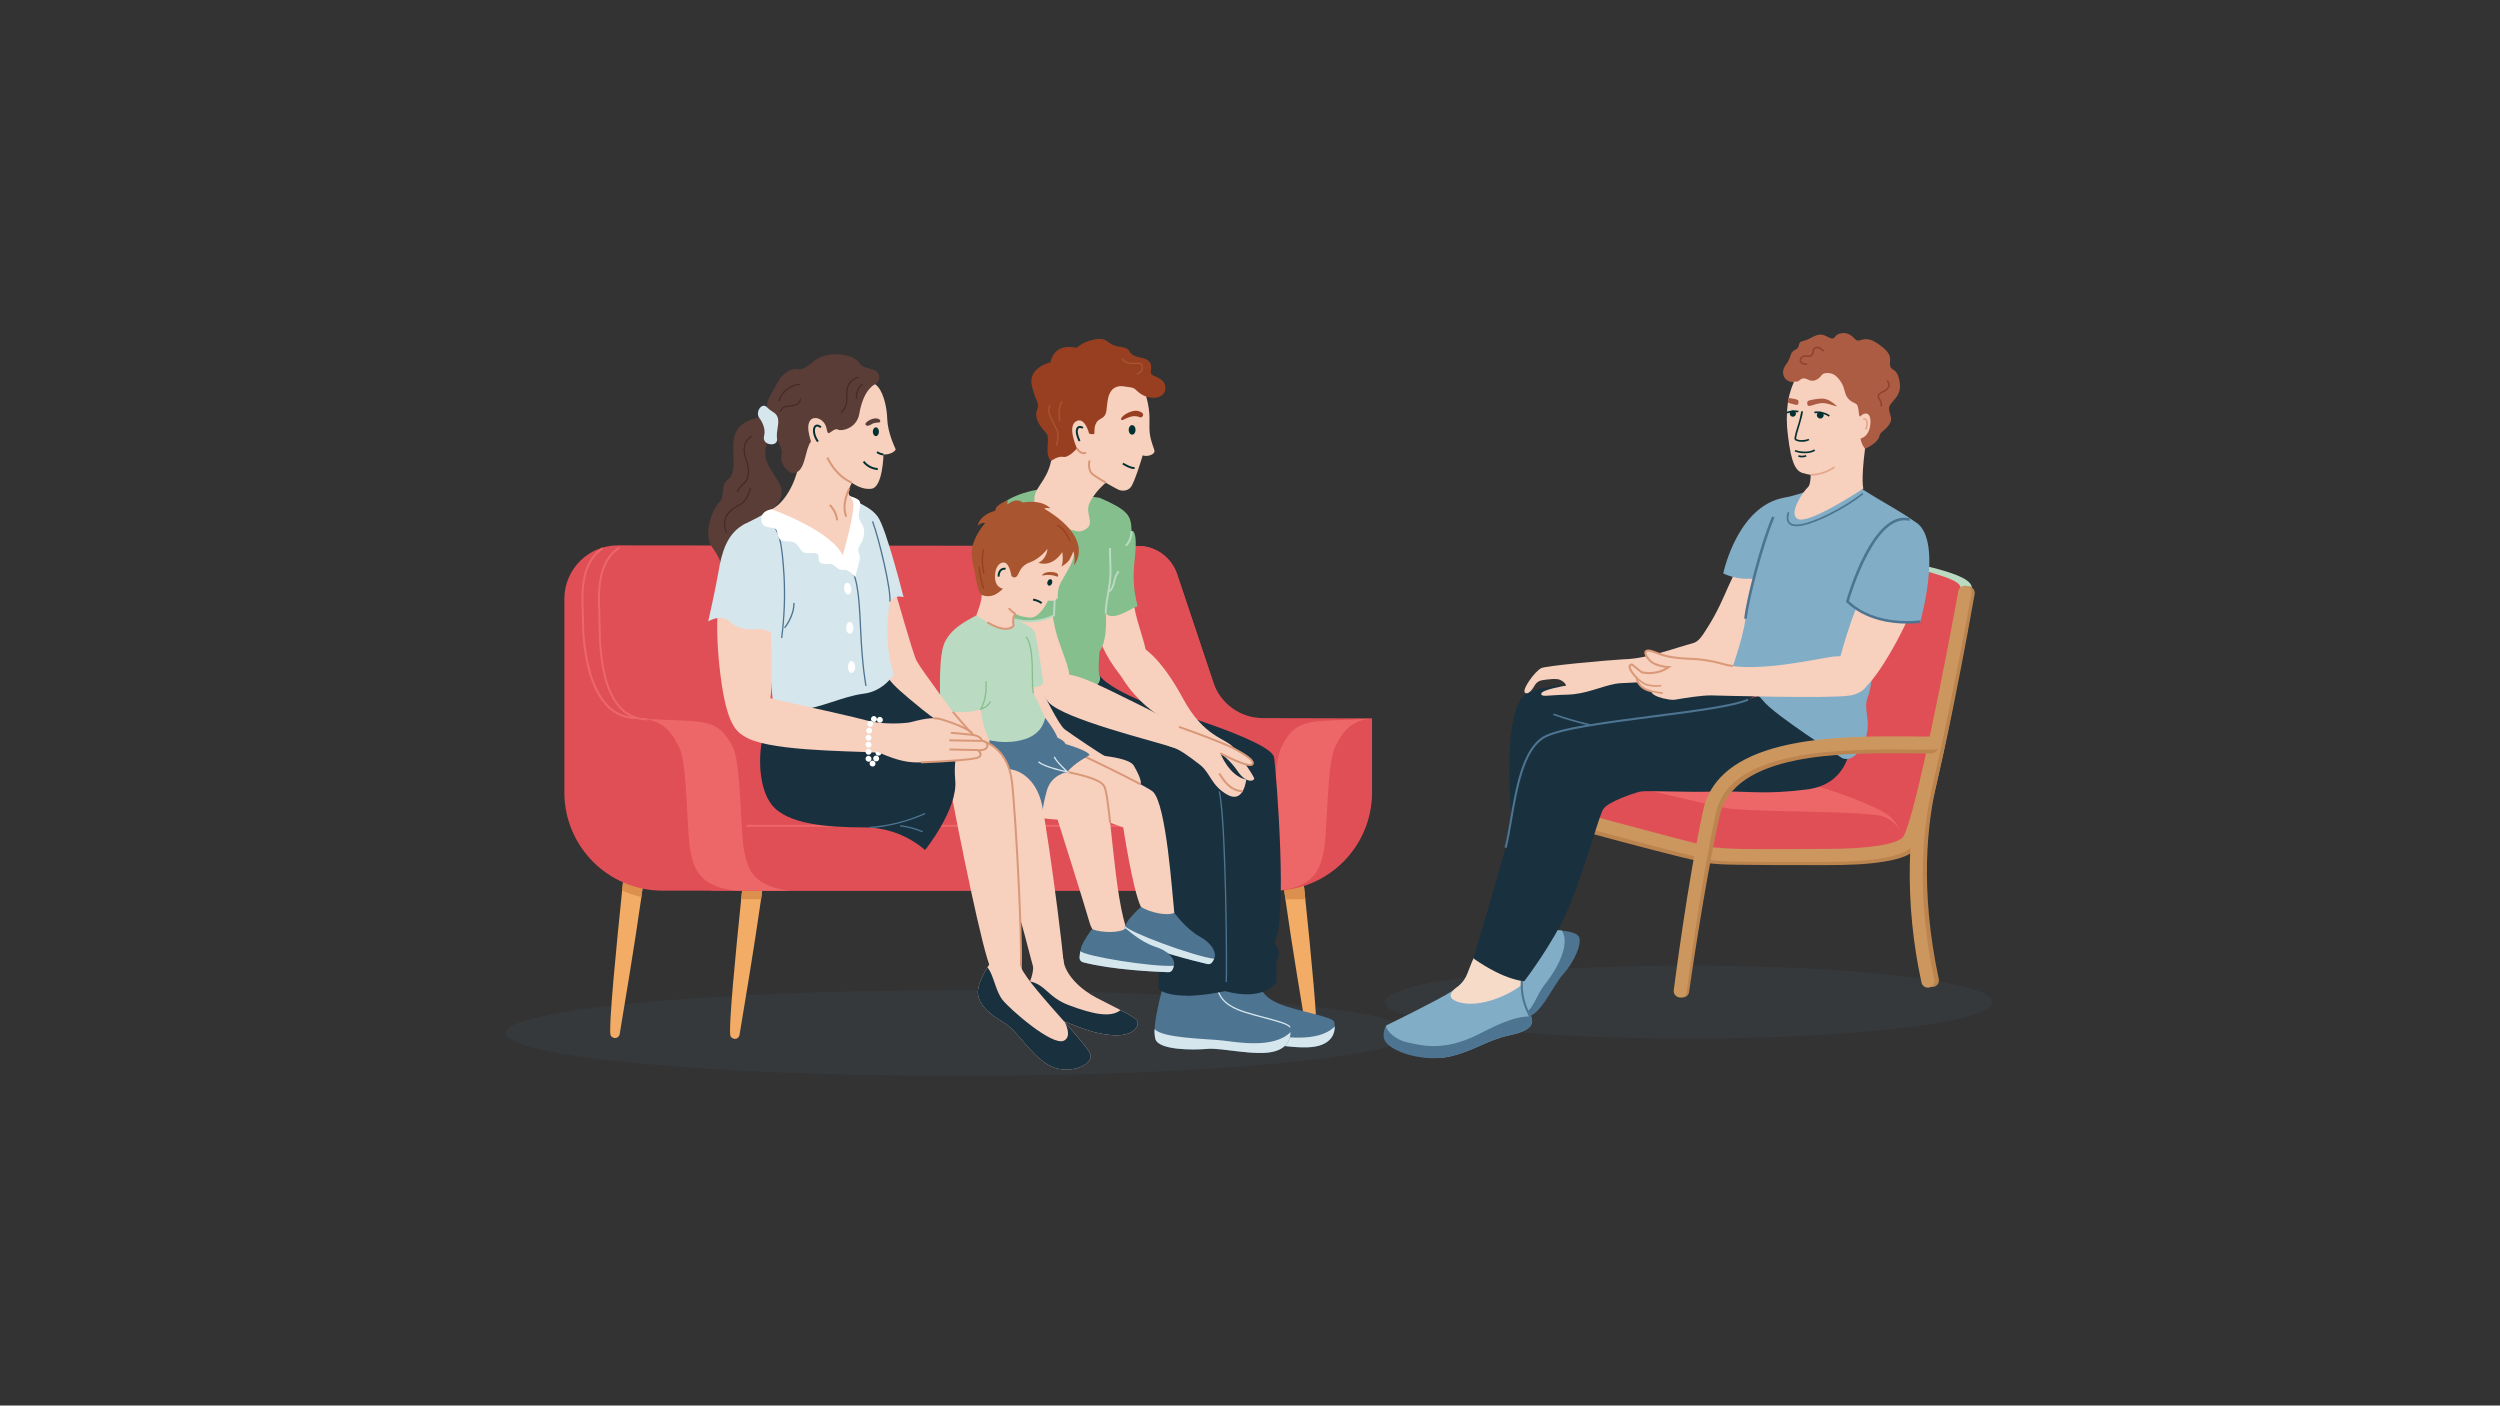 <?xml version="1.0" encoding="utf-8"?>
<!-- Generator: Adobe Illustrator 27.2.0, SVG Export Plug-In . SVG Version: 6.00 Build 0)  -->
<svg version="1.1" id="Layer_1" xmlns="http://www.w3.org/2000/svg" xmlns:xlink="http://www.w3.org/1999/xlink" x="0px" y="0px"
	 viewBox="0 0 1366 768" style="enable-background:new 0 0 1366 768;" xml:space="preserve">
<rect x="0" y="0" width="1366" height="768" fill="#333333" stroke="none"/>
<style type="text/css">
	.st0{clip-path:url(#SVGID_00000124866172210230201490000001691345739704557224_);}
	.st1{clip-path:url(#SVGID_00000170983966400607556110000007976355089961288369_);}
	.st2{opacity:0.1;}
	.st3{clip-path:url(#SVGID_00000072958373591707723990000010844773549475628434_);}
	.st4{fill:#4D7491;}
	.st5{clip-path:url(#SVGID_00000036209412270720658770000011236558184071948680_);}
	.st6{fill:#F2AC66;}
	.st7{fill:#DB904D;}
	.st8{fill:#E04F56;}
	.st9{fill:#ED6769;}
	.st10{fill:#D6E6ED;}
	.st11{fill:#F7D0BE;}
	.st12{fill:#19303F;}
	.st13{fill:#86BF8E;}
	.st14{fill:#BADAC1;}
	.st15{fill:#983F21;}
	.st16{fill:#033030;}
	.st17{fill:#D89877;}
	.st18{fill:#A9552F;}
	.st19{fill:#5B3D38;}
	.st20{fill:#FFFFFF;}
	.st21{fill:#472A26;}
	.st22{fill:#BC8550;}
	.st23{fill:#CC975E;}
	.st24{fill:#81AEC6;}
	.st25{fill:#F7DBC9;}
	.st26{fill:#AD5C44;}
	.st27{fill:#93422F;}
	.st28{fill:#E5A78C;}
	.st29{fill:#053032;}
	.st30{fill:#DA9978;}
</style>
<g>
	<defs>
		<rect id="SVGID_1_" x="276.51" y="181.98" width="812" height="405.87"/>
	</defs>
	<clipPath id="SVGID_00000130636643914601391220000002911070077371522689_">
		<use xlink:href="#SVGID_1_"  style="overflow:visible;"/>
	</clipPath>
	<g id="Group_9" style="clip-path:url(#SVGID_00000130636643914601391220000002911070077371522689_);">
		<g id="Group_8">
			<g>
				<defs>
					<rect id="SVGID_00000012447588489973634220000012353295512592666035_" x="276.51" y="181.98" width="812" height="405.87"/>
				</defs>
				<clipPath id="SVGID_00000126301342403183483590000001198117263768043667_">
					<use xlink:href="#SVGID_00000012447588489973634220000012353295512592666035_"  style="overflow:visible;"/>
				</clipPath>
				<g id="Group_7" style="clip-path:url(#SVGID_00000126301342403183483590000001198117263768043667_);">
					<g id="Group_3" transform="translate(0 359.133)" class="st2">
						<g id="Group_2">
							<g>
								<defs>
									
										<rect id="SVGID_00000091710176209563989310000003353903006311490704_" x="276.51" y="181.98" width="494.47" height="46.73"/>
								</defs>
								<clipPath id="SVGID_00000099657164504782743580000007497195133074391941_">
									<use xlink:href="#SVGID_00000091710176209563989310000003353903006311490704_"  style="overflow:visible;"/>
								</clipPath>
								<g id="Group_1" style="clip-path:url(#SVGID_00000099657164504782743580000007497195133074391941_);">
									<path id="Path_1" class="st4" d="M770.98,205.34c0,12.9-110.69,23.37-247.23,23.37s-247.23-10.46-247.23-23.37
										c0-12.9,110.69-23.37,247.23-23.37S770.98,192.44,770.98,205.34"/>
								</g>
							</g>
						</g>
					</g>
					<g id="Group_6" transform="translate(480.223 345.656)" class="st2">
						<g id="Group_5">
							<g>
								<defs>
									
										<rect id="SVGID_00000084494466656443695310000009550315960038324105_" x="276.51" y="181.98" width="331.78" height="39.81"/>
								</defs>
								<clipPath id="SVGID_00000043432583160565701540000007452818594251626894_">
									<use xlink:href="#SVGID_00000084494466656443695310000009550315960038324105_"  style="overflow:visible;"/>
								</clipPath>
								<g id="Group_4" style="clip-path:url(#SVGID_00000043432583160565701540000007452818594251626894_);">
									<path id="Path_2" class="st4" d="M608.29,201.88c0,10.99-74.27,19.9-165.89,19.9s-165.89-8.91-165.89-19.9
										s74.27-19.9,165.89-19.9S608.29,190.89,608.29,201.88"/>
								</g>
							</g>
						</g>
					</g>
					<path id="Path_3" class="st6" d="M418.02,471.96c0.02,2.69-0.86,9.97-2.18,19.38c-3.5,24.84-10.15,64.56-11.76,74.1
						c-0.19,1.36-1.42,2.32-2.78,2.19c-0.89-0.13-1.68-0.64-2.16-1.4c-1.33-3.22,2.99-47.47,5.84-74.89
						c1.3-12.52,2.29-21.53,2.29-21.53S417.93,461.14,418.02,471.96"/>
					<path id="Path_4" class="st6" d="M352.54,471.5c0.02,2.62-0.8,9.56-2.07,18.6c-3.47,24.78-10.24,65.25-11.87,74.89
						c-0.19,1.36-1.41,2.33-2.78,2.19c-0.89-0.13-1.68-0.63-2.16-1.39c-1.4-3.39,3.48-52.38,6.28-79.19
						c1.07-10.23,1.84-17.24,1.84-17.24S352.46,460.67,352.54,471.5"/>
					<path id="Path_5" class="st6" d="M719.18,567.21c-0.48,0.76-1.28,1.27-2.17,1.4c-1.36,0.13-2.59-0.83-2.78-2.19
						c-1.62-9.66-8.43-50.3-11.89-75.06c-1.25-8.94-2.07-15.82-2.04-18.42c0.09-10.82,10.75-2.14,10.75-2.14s0.93,8.49,2.17,20.45
						C716.07,518.56,720.53,563.95,719.18,567.21"/>
					<path id="Path_6" class="st7" d="M352.54,471.5c0.02,2.62-0.8,9.56-2.07,18.6c-3.62-0.8-7.15-1.98-10.53-3.51
						c1.07-10.23,1.84-17.24,1.84-17.24S352.46,460.67,352.54,471.5"/>
					<path id="Path_7" class="st7" d="M418.02,471.96c0.02,2.69-0.85,9.97-2.18,19.38h-10.86c1.3-12.52,2.29-21.53,2.29-21.53
						S417.93,461.15,418.02,471.96"/>
					<path id="Path_8" class="st7" d="M713.23,491.24c-1.16,0.07-2.34,0.11-3.52,0.11h-7.36c-1.25-8.94-2.07-15.82-2.05-18.42
						c0.09-10.82,10.75-2.14,10.75-2.14S711.99,479.28,713.23,491.24"/>
					<path id="Path_9" class="st8" d="M669.44,392.32v94.34H362.08c-29.66,0-53.71-24.05-53.71-53.71v-105.7
						c-0.01-16.15,13.07-29.26,29.23-29.27c0.02,0,0.03,0,0.05,0l270.03,0.29l14.87,0.06c9.25,0.04,17.48,6.62,20.58,15.34
						L669.44,392.32z"/>
					<path id="Path_10" class="st8" d="M749.69,392.53v40.41c0,29.66-24.04,53.71-53.7,53.71c0,0,0,0,0,0H388.62v-94.34l26.32-78.66
						c3.11-8.71,11.34-14.53,20.58-14.57l186.32-0.73c9.67-0.04,18.28,6.14,21.34,15.32l19.74,59.12
						c3.9,11.66,14.8,19.54,27.1,19.58L749.69,392.53z"/>
					<path id="Path_11" class="st9" d="M347.58,392.86c-11.21,0-19.49-7.22-24.59-21.46c-4.7-13.1-4.93-27.48-4.93-30.23
						c0-1.8-0.08-3.81-0.16-5.93c-0.47-11.86-1.1-28.1,11.21-36.18l0.6,0.9c-11.81,7.74-11.18,23.63-10.73,35.23
						c0.08,2.14,0.16,4.15,0.16,5.97c0,2.07,0.32,50.61,28.44,50.61V392.86z"/>
					<path id="Path_12" class="st9" d="M353.74,393.62c-12.16,0-26.65-9.1-26.65-52.45c0-1.8-0.08-3.81-0.16-5.94
						c-0.47-12.01-1.11-28.46,11.21-36.53l0.59,0.91c-11.81,7.74-11.18,23.83-10.72,35.58c0.08,2.14,0.16,4.16,0.16,5.98
						c0,33.61,8.84,51.37,25.57,51.37V393.62z"/>
					<path id="Path_13" class="st9" d="M401.79,486.65h29.34c-18.18-2.27-22.16-10.23-24.44-21.03c-2.27-10.8-1.58-48.05-6.25-57.4
						c-8.86-17.72-18.08-13.12-50.26-15.69c10.4,1.13,15.6,5.07,20.92,15.69c4.67,9.35,3.98,46.6,6.25,57.4
						C379.62,476.42,383.6,484.38,401.79,486.65"/>
					<path id="Path_14" class="st9" d="M698.78,486.65c18.19-2.27,22.17-10.23,24.44-21.03c2.27-10.8,1.58-48.05,6.25-57.4
						c5.31-10.62,9.82-14.57,20.22-15.7c-32.17,2.57-40.71-2.03-49.56,15.7c-4.67,9.35-3.98,46.6-6.25,57.4
						c-2.27,10.79-6.25,18.76-24.44,21.03H698.78z"/>
					<rect id="Rectangle_3" x="407.83" y="450.68" class="st9" width="281.06" height="1.08"/>
					<path id="Path_15" class="st4" d="M720.25,571.49c-10.11,2.65-28.41-2.17-36.35-1.45c-7.95,0.72-26.49,0.73-28.41-5.3
						c-0.45-1.81-0.6-3.69-0.44-5.55c0.32-7.88,3.09-19.25,3.09-19.25s11.89,1.9,18.06,0.72c4.05-0.73,7.95-2.12,11.56-4.1
						c1.2,5.78,5.06,10.11,14.69,13.24c9.63,3.13,25.76,6.02,26.48,8.43c0.24,0.86,0.36,1.75,0.37,2.64
						C729.34,564.33,727.88,569.48,720.25,571.49"/>
					<path id="Path_16" class="st10" d="M720.25,571.49c-10.11,2.65-28.41-2.17-36.35-1.45c-7.95,0.72-26.49,0.72-28.41-5.3
						c-0.45-1.81-0.6-3.69-0.44-5.55c4.05,5.07,28.75,5.31,37.11,6.27s28.12,4.55,37.14-4.58
						C729.34,564.33,727.88,569.49,720.25,571.49"/>
					<path id="Path_17" class="st4" d="M696.09,574.56c-10.11,2.65-28.41-2.17-36.35-1.45c-7.95,0.72-26.48,0.73-28.41-5.3
						c-0.45-1.81-0.6-3.69-0.44-5.55c0.32-7.88,4.44-22.89,4.44-22.89s10.54,5.54,16.71,4.36c4.05-0.73,7.95-2.12,11.56-4.1
						c1.2,5.78,5.06,10.11,14.69,13.24c9.63,3.13,25.76,6.02,26.48,8.43c0.24,0.86,0.36,1.75,0.37,2.64
						C705.18,567.39,703.73,572.55,696.09,574.56"/>
					<path id="Path_18" class="st10" d="M704.4,561.37c-0.2-1.43-7.63-3.4-14.19-5.14c-3.63-0.96-7.37-1.96-10.55-2.99
						c-8.98-2.92-13.59-7.09-14.93-13.51l0.71-0.15c1.3,6.22,5.62,10.1,14.45,12.97c3.16,1.03,6.89,2.02,10.51,2.98
						c8.96,2.38,14.46,3.92,14.72,5.74L704.4,561.37z"/>
					<path id="Path_19" class="st10" d="M696.09,574.55c-10.11,2.65-28.41-2.17-36.35-1.45s-26.48,0.73-28.41-5.3
						c-0.45-1.81-0.6-3.69-0.44-5.55c4.05,5.07,28.75,5.31,37.1,6.27c8.35,0.97,28.12,4.56,37.14-4.58
						C705.18,567.39,703.73,572.55,696.09,574.55"/>
					<path id="Path_20" class="st11" d="M608.44,290.21c7.4,1.82,9.7,32.16,11.4,41.71c1.7,9.55,5.71,18.41,6.35,24.75
						c0.64,6.33-8.57,18.99-14.95,10.97c-6.37-8.02-12.5-18.77-15.98-38.62c-3.48-19.84-0.74-29.6,1.8-34.85
						S605.52,289.49,608.44,290.21"/>
					<path id="Path_21" class="st12" d="M600.8,369.03c3.4,5.01,14.89,10.67,22.12,13.66c10.89,4.5,72,21.79,73.27,31.28
						c1.27,9.49,7.6,90.54,0,101.09c0,0,4.64,4.93,1.27,10.27v11.25c0,0-6.19,10.87-28.15,4.96c0,0-25.99,6.23-36.33-0.96
						c0,0,2.16-93.72-2.14-105.2c-4.3-11.49-51.23-15.83-64.27-22.73c-13.04-6.91-13.54-35.23-13.54-35.23s16.53-15.12,29.2-13.24
						C594.88,366.06,600.8,369.03,600.8,369.03"/>
					<path id="Path_22" class="st13" d="M600.8,271.97c15.45,6.74,17.36,9.48,17.49,18.24c0,0,3.7-2.05,1.65,16.02
						c-2.05,18.07,2.83,25.51,1.21,25.28c-1.62-0.23-12.57,8.48-16.95,3.71c0,0,1.28,14.53-3.4,20.69c0,0-1.07,11.09,0,13.14
						c1.07,2.05,0.25,10.02-17.4,8.09c-10.1-1.2-20.31-1.1-30.38,0.3c0,0-11.78-79.99-10.71-93.13
						c1.07-13.13,24.37-16.71,24.37-16.71L600.8,271.97z"/>
					<path id="Path_23" class="st11" d="M562.94,302.31c7.49,1.42,11.38,31.61,13.57,41.05c2.2,9.45,6.67,18.09,7.64,24.38
						c0.96,6.29-7.56,19.42-14.35,11.74c-6.79-7.67-10.82-19.93-15.33-39.56c-4.51-19.63-4.93-27.68-2.68-33.06
						C554.05,301.49,559.98,301.75,562.94,302.31"/>
					<path id="Path_24" class="st13" d="M548.59,336.25c15.15,7.2,27.32,0,27.32,0s2.64-44.16-3.82-55.21
						c-6.46-11.05-10.44-9.84-17.27-7.91c-6.83,1.93-12.04,18.57-13.03,31.74c-0.99,13.17-1,23.84-1,23.84L548.59,336.25z"/>
					<path id="Path_25" class="st14" d="M562.35,339.97c-4.85-0.01-9.63-1.12-13.99-3.23l0.46-0.98c8.36,4.13,18.16,4.19,26.57,0.16
						c0.21-3.89,2.26-44.29-3.77-54.61l0.94-0.54c6.46,11.07,4,53.71,3.89,55.52l-0.02,0.29l-0.25,0.15
						C571.9,338.9,567.16,340.02,562.35,339.97"/>
					<path id="Path_26" class="st15" d="M626.3,216.7c6.75,2.06,11.19-1.04,10.38-5.74c-0.81-4.7-6.66-5.11-7.67-6.72
						c-1.01-1.61,2.82-7.26-5.85-8.88s-3.23-4.84-11.1-5.85s-6.11-5.65-14.05-4.03c-7.94,1.62-8.54,4.64-10.36,4.44
						c-1.82-0.2-11.3-2.42-13.72,8.07c0,0-12.51,2.75-10.09,12.97c2.42,10.23,4.41,8.41,2.71,13.25c-1.7,4.84,2.74,9.89,5.16,12.51
						c2.42,2.62-1.41,11.7,2.62,15.13s19.57,1.42,27.84-11.3C610.45,227.84,626.3,216.7,626.3,216.7"/>
					<path id="Path_27" class="st11" d="M626.3,216.7c2.83,9.89,1.3,14.57,1.9,19.82c0.61,5.25,2.62,8.68,2.62,10.09
						s-3.23,3.23-6.46,2.22c0,0-4.44,15.13-6.66,17.55s-5.25,1.61-6.05,1.41c-0.8-0.2-7.47-4.03-7.47-4.03s-5.88,4.79-8.82,11
						c-3.18,6.69,4.78,12.22-4.48,15.45c-4.4,1.53-24.82-8.49-25.63-16.16c-0.81-7.67,6.46-10.09,9.08-22.19
						c0,0,3.63-2.82,6.66-2.22s7.47-4.64,7.47-4.64s-5.45-11.71-0.61-14.73c4.84-3.02,7.26,6.66,7.26,6.66s2.76,0.81,2.89-0.2
						c0.13-1.01-0.67-5.85,3.36-7.87s2.82-4.64,4.03-10.89c1.21-6.25,5.24-7.47,8.67-6.86c3.43,0.61,5,0.21,6.97,2.23
						C622.51,214.86,624.31,216.01,626.3,216.7"/>
					<path id="Path_28" class="st16" d="M619.54,256.25c-1.83,0-3.99-1.2-5.32-1.93c-0.28-0.17-0.57-0.32-0.86-0.45l0.23-1.06
						c0.41,0.14,0.8,0.33,1.16,0.56c1.24,0.69,3.54,1.97,5.12,1.78l0.13,1.07C619.85,256.24,619.7,256.25,619.54,256.25"/>
					<path id="Path_29" class="st17" d="M603.91,264.22c-0.25-0.15-6.1-3.74-7.34-4.75c-1.48-1.21-2.67-4.24-1.78-8.03l1.05,0.25
						c-0.9,3.84,0.53,6.23,1.41,6.95c1.18,0.96,7.16,4.63,7.22,4.66L603.91,264.22z"/>
					<path id="Path_30" class="st15" d="M613.53,229.47c8.13-4.32,9-0.39,10.43-1.66c1.73-1.55-0.14-2.85-2.46-3.32
						c-2.32-0.47-6.48,1.33-8.18,3.15C611.63,229.45,613.12,229.68,613.53,229.47"/>
					<path id="Path_31" class="st16" d="M620.47,234.89c0,1.44-0.84,2.6-1.88,2.6c-1.04,0-1.89-1.16-1.89-2.6s0.84-2.6,1.89-2.6
						C619.63,232.29,620.47,233.45,620.47,234.89"/>
					<path id="Path_32" class="st16" d="M589.39,241.22c-0.09-0.18-2.2-4.44-1.41-6.79c0.19-0.76,0.74-1.37,1.47-1.63
						c0.89-0.18,1.82,0.04,2.54,0.6l-0.65,0.87l0.32-0.43l-0.32,0.43c-0.45-0.35-1.02-0.5-1.58-0.43c-0.39,0.18-0.67,0.53-0.76,0.94
						c-0.54,1.6,0.79,4.85,1.35,5.96L589.39,241.22z"/>
					<path id="Path_33" class="st17" d="M592.08,248.17c-0.31,0-0.62-0.04-0.92-0.13c-1.39-0.47-2.53-1.47-3.17-2.79l0.96-0.51
						c0.5,1.05,1.41,1.87,2.51,2.25c0.57,0.17,1.18,0.1,1.69-0.21l0.56,0.93C593.21,248.01,592.65,248.17,592.08,248.17"/>
					<path id="Path_34" class="st18" d="M621.3,204.93c-0.15-0.15-0.22-0.36-0.19-0.57c0.06-0.36,0.41-0.56,0.87-0.82
						c1.38-0.51,2.15-1.98,1.78-3.41c-0.25-1.35-1.11-1.34-3.03-1.2c-2.2,0.16-5.21,0.38-8-2.66l0.53-0.49
						c2.55,2.78,5.25,2.58,7.41,2.43c1.76-0.13,3.41-0.25,3.79,1.8c0.41,1.72-0.49,3.48-2.13,4.15c-0.19,0.09-0.36,0.21-0.52,0.35
						l0.01-0.04L621.3,204.93z"/>
					<path id="Path_35" class="st18" d="M577.56,243.51l-0.67-0.27c0.02-0.05,1.88-4.87,0.01-8.71c-0.33-0.68-0.72-1.41-1.13-2.2
						c-2.06-3.9-4.63-8.75-2.02-11.05l0.47,0.54c-2.18,1.92,0.24,6.5,2.18,10.17c0.41,0.78,0.81,1.53,1.14,2.21
						C579.56,238.35,577.64,243.3,577.56,243.51"/>
					<path id="Path_36" class="st18" d="M578.84,230.09c-1.01-3.68-0.63-7.6,1.07-11.02l0.64,0.35c-2.66,4.9-1.03,10.41-1.01,10.47
						L578.84,230.09z"/>
					<path id="Path_37" class="st14" d="M603.65,335.23c-0.11-3.14,0.62-7.29,1.33-11.3c0.32-1.79,0.65-3.65,0.89-5.39
						c0.4-3.8,0.48-7.62,0.23-11.43c-0.08-2.48-0.17-5.04-0.12-7.72l1.08,0.02c-0.04,2.65,0.04,5.2,0.12,7.67
						c0.25,3.87,0.17,7.76-0.24,11.62c-0.25,1.76-0.58,3.62-0.9,5.42c-0.7,3.96-1.42,8.05-1.32,11.07L603.65,335.23z"/>
					<path id="Path_38" class="st14" d="M605.9,323.85l-0.53-0.95c1.88-1.06,2.41-3.16,2.96-5.4c0.5-2.01,1.02-4.08,2.52-5.7
						l0.79,0.74c-1.18,1.52-1.96,3.32-2.27,5.23C608.8,320.12,608.19,322.56,605.9,323.85"/>
					<path id="Path_39" class="st14" d="M615.37,298.57l-0.65-0.87c2.98-2.23,3.01-7.44,3.01-7.49h1.08
						C618.82,290.44,618.78,296.02,615.37,298.57"/>
					<path id="Path_40" class="st11" d="M617.75,351.81c5.49-1.05,16.73,7.73,28.74,30.02c11.29,20.95,23.39,21.67,27.19,26.32
						c3.8,4.65,11.61,16.04,11.61,17.31c0,1.27-4.43,2.95-9.29-4.43c-3.27-4.72-7.51-8.68-12.45-11.61c0,0-1.66,3.41-14.32-7.06
						c-12.67-10.46-17.7-11-26.31-19.68c-7.67-7.73-8.82-11.41-14.02-18.43C603.55,357.01,617.75,351.8,617.75,351.81"/>
					<path id="Path_41" class="st11" d="M576.25,370.22c4.28-3.01,9.53-3.1,29.38,6.59c19.86,9.69,42.8,20.85,44.69,24.39
						c1.89,3.55,0.25,10.39-10.18,6.95c-10.43-3.44-58.35-15.16-66.98-24.21C564.54,374.89,576.25,370.22,576.25,370.22"/>
					<path id="Path_42" class="st11" d="M644.22,397.17c8.59,3.08,24.5,8.85,30.21,11.92c5.71,3.07,11.87,6.89,9.68,8.69
						c-2.2,1.8-17.29-6.19-17.29-6.19s4.75,12.49,14.12,14.36c0,0-1.3,13.29-10.25,8.32c-8.95-4.97-9.19-11.87-15.15-16.49
						c-5.96-4.62-11.23-8.48-15.4-9.63c-4.17-1.15-7.12-6.39-4.22-9.95C638.82,394.65,644.22,397.17,644.22,397.17"/>
					<path id="Path_43" class="st17" d="M683.09,418.56c-3.93,0-13.39-4.82-16.53-6.49l0.51-0.96c7.27,3.85,15.5,7.24,16.7,6.25
						c0.18-0.11,0.27-0.31,0.25-0.52c-0.09-0.95-1.87-2.98-9.84-7.27c-6.1-3.28-24.19-9.76-30.14-11.89l0.36-1.02
						c5.97,2.14,24.12,8.63,30.28,11.96c7.02,3.78,10.23,6.29,10.41,8.12c0.06,0.57-0.19,1.12-0.64,1.47
						C684.05,418.47,683.58,418.6,683.09,418.56"/>
					<path id="Path_44" class="st17" d="M678.92,432.9c-7.16-0.43-10.62-5.96-13.14-10l0.91-0.59l0.01,0.02
						c2.4,3.84,5.68,9.09,12.29,9.49L678.92,432.9z"/>
					<path id="Path_45" class="st4" d="M670.36,536.68l-0.7-0.18c0.18-0.89,0.22-21.94-0.33-46.63c-0.39-17.53-1.36-48.3-3.46-57.43
						l0.7-0.16c2.02,8.74,3,36.21,3.48,57.72C670.59,514.08,670.59,535.78,670.36,536.68"/>
					<path id="Path_46" class="st11" d="M589.66,411.94c10.98,5.09,37.36,18,40.27,20.63c7.42,6.7,10.63,56.79,11.7,66.17
						c1.07,9.38-13.66,6.16-18.22-3.21s-9.64-43.4-9.64-43.4s-37.79-13.12-44.61-21.7c-6.82-8.58-5.22-12.6,0.95-18.49
						C576.27,406.05,589.66,411.94,589.66,411.94"/>
					<path id="Path_47" class="st11" d="M573.32,419.45c7.77,2.41,26.28,4.56,29.88,9.91c3.6,5.36,5.43,62.52,13.2,80.47
						c7.77,17.95-17.65,6.46-20.98-5.46c-2.47-8.84-17.55-56.53-17.55-56.53s-16.34-0.8-25.45-4.82s-15.54-20.09-7.5-23.58
						C552.96,415.96,573.32,419.45,573.32,419.45"/>
					<path id="Path_48" class="st17" d="M606.07,449.64c-0.95-8.69-2.06-18.12-3.32-19.98c-2.45-3.64-12.64-5.83-20.83-7.6
						c-3.35-0.72-6.52-1.4-8.77-2.1l0.32-1.03c2.2,0.69,5.35,1.36,8.67,2.08c8.82,1.9,18.8,4.04,21.5,8.05
						c1.26,1.87,2.24,8.92,3.5,20.47L606.07,449.64z"/>
					<path id="Path_49" class="st4" d="M663.87,522.05c-0.03,0.64-0.19,1.26-0.46,1.83c-0.3,0.65-0.65,1.27-1.06,1.85
						c-0.58,0.85-1.62,1.25-2.63,1.02c-6.29-1.47-30.02-7.26-44.69-14.46c-1.07-0.53-1.62-1.73-1.3-2.88
						c0.3-1.14,0.67-2.26,1.1-3.36c0.32-0.79,0.68-1.56,1.1-2.3c1.82-3.14,7.49-8.22,7.49-8.22c5.09,3.21,14.73,5.09,18.22,3.21
						c0,0,6.42,8.84,13.66,12.86C662.54,515.62,663.87,519.9,663.87,522.05"/>
					<path id="Path_50" class="st10" d="M663.41,523.88c-0.3,0.65-0.65,1.27-1.06,1.85c-0.58,0.85-1.63,1.25-2.63,1.02
						c-6.29-1.47-30.02-7.26-44.68-14.46c-1.07-0.53-1.61-1.73-1.31-2.88c0.31-1.14,0.68-2.26,1.11-3.35
						C616.96,509.41,652.11,522.46,663.41,523.88"/>
					<path id="Path_51" class="st4" d="M641.51,525.8c0.1,0.63,0.06,1.27-0.09,1.89c-0.17,0.69-0.39,1.37-0.68,2.02
						c-0.4,0.95-1.35,1.55-2.38,1.52c-6.46-0.22-30.86-1.26-46.65-5.46c-1.15-0.31-1.92-1.39-1.85-2.58
						c0.08-1.17,0.22-2.34,0.43-3.5c0.15-0.84,0.36-1.67,0.62-2.48c1.16-3.43,5.73-9.52,5.73-9.52c5.62,2.16,15.44,2.12,18.5-0.41
						c0,0,8.03,7.42,15.91,9.95C638.94,519.75,641.09,523.7,641.51,525.8"/>
					<path id="Path_52" class="st10" d="M641.41,527.68c-0.16,0.69-0.39,1.37-0.68,2.02c-0.4,0.95-1.35,1.55-2.38,1.52
						c-6.45-0.22-30.86-1.26-46.65-5.46c-1.15-0.31-1.92-1.39-1.84-2.58c0.07-1.17,0.22-2.34,0.43-3.5
						C593.03,522.56,630.06,528.5,641.41,527.68"/>
					<path id="Path_53" class="st11" d="M566.81,372.96c3.83,6.44,11.52,23.04,15.03,25.62s20.54,14.16,21.83,14.45
						c1.29,0.29,13.59,1.43,15.88,5.36s4.79,9.36,3.43,10.09c-1.36,0.73-6.57-0.01-18.16-5.44c-11.59-5.44-30.61-16.45-33.19-19.89
						c-2.57-3.43-10.39-14.59-11.56-20.46c-1.17-5.86-3.12-11.07,0-11.83C563.21,370.1,566.81,372.96,566.81,372.96"/>
					<path id="Path_54" class="st17" d="M622.75,428.92c-9.28-4.99-25.31-12.77-33.31-16.48l0.45-0.98
						c8.02,3.72,24.07,11.52,33.37,16.51L622.75,428.92z"/>
					<path id="Path_55" class="st11" d="M533.54,384.88c6.93,8.92,26.24,30.36,28.95,36.28c2.71,5.92-2.54,9.11-9.32,3.49
						c-8.93-7.41-30.78-23.29-32.93-31.85c-1.5-5.97,2.96-11.01,7.83-10.66C530.97,382.35,533.54,384.88,533.54,384.88"/>
					<path id="Path_56" class="st4" d="M540.66,404.36c5.88,1.64,26.53-6.43,30.36-12.17c0,0,5.34,6.7,6.84,10.94
						c0,0,3.42,1.23,4.38,3.42c0,0,12.03,3.42,13.13,6.02c0,0-9.26,4.94-12.08,9.24c0,0-8.84,1.29-11.3,10.18
						c-1.42,4.91-2.36,9.94-2.83,15.03c0,0-19.6-1.08-23.84-7.24c-4.25-6.15-6.57-10.67-5.61-19.42
						C540.66,411.61,540.66,404.36,540.66,404.36"/>
					<path id="Path_57" class="st10" d="M584.5,422.42l-1.28-0.26c-0.51-0.1-12.61-2.59-16.03-5.63l0.48-0.54
						c2.64,2.35,11.16,4.45,14.41,5.19c-1.81-1.73-5.59-5.48-6.34-7.53l0.68-0.25c0.92,2.49,7.04,8.09,7.11,8.14L584.5,422.42z"/>
					<path id="Path_58" class="st14" d="M554.02,338.62c5.03,1.15,10.18,4.44,11.33,6.73c1.14,2.29,4.72,27.47,4.72,27.47
						s-0.72,2.78-5.87,2.61s-7.73,0.01-7.73,0.01s-3.38-33.83-3.91-35.6C552.04,338.06,554.02,338.62,554.02,338.62"/>
					<path id="Path_59" class="st14" d="M533.42,336.25c-2.83,1.8-14.99,6.8-18,16.82c-3.01,10.02-1.43,35.2-1.43,35.2
						s15.59,2.29,21.89-0.86c0,0,1,10.87,4.79,16.95c6.4,1.62,13.12,1.45,19.42-0.5c10.13-3.29,10.94-11.67,10.94-11.67
						s-4.79-10.5-6.31-13.36c-1.52-2.86,0.92-23.32-3.52-30.05c-4.44-6.73-7.27-8.7-7.27-8.7L533.42,336.25z"/>
					<path id="Path_60" class="st18" d="M586.48,301.24c0.84,2.47,0.93,5.14,0.27,7.66c0,0,12.59-13.68-16.27-31.05
						c1.11-0.35,2.31-0.35,3.42,0c0,0-3.55-5.06-15.18-3.28c0,0-2.73-3.15-8.34,1.09c-0.07-0.78,0.13-1.56,0.55-2.22
						c0,0-6.98,1.81-7.11,5.64c0,0-8.2,1.78-9.57,8.07c0,0,2.87-2.19,3.97-1.23c0,0-9.3,9.98-6.97,20.1s2.46,16.96,5.06,19.01
						c2.6,2.05,11.2,3.23,22.43-1.51C588.26,311.08,586.48,301.23,586.48,301.24"/>
					<path id="Path_61" class="st11" d="M586.48,301.24c1.51,3.97-3.69,11.21-6.43,16.27c-1.61,2.77-2.33,5.97-2.05,9.16
						c0,0-1.23,2.19-5.34,1.5c0,0-4.51,9.85-10.12,9.3c-5.61-0.55-7.66-2.05-7.66-2.05c-0.65,1.47-0.97,3.05-0.96,4.65
						c0,2.73-5.47,5.47-12.99,0.82l-7.52-4.65c0,0,3.55-8.75,2.87-11.21c2.27,0.98,4.84,0.98,7.11,0c1.74-0.85,3.32-2.01,4.65-3.42
						c0,0-4.24-0.27-4.38-6.29c-0.13-6.02,3.14-8.75,5.6-7.8s3.42,7.25,3.42,7.25s1.64,1.64,3.01,0c1.37-1.64,1.64-5.61,7.11-7.52
						s9.57-7.39,9.57-7.39s-0.35,5.47-4.96,7.66c0,0,7.15,3.01,13.03-5.88c0,0,0.82,5.74-0.55,7.93c0,0,3.29-1.64,4.65-4.1
						C585.33,304.13,585.97,302.71,586.48,301.24"/>
					<path id="Path_62" class="st16" d="M546.13,315.08l-1.08-0.05c0.09-2,0.67-3.4,1.73-4.18c0.8-0.57,1.81-0.77,2.77-0.56
						l-0.27,1.05c-0.65-0.13-1.33,0.01-1.87,0.39C546.64,312.31,546.21,313.43,546.13,315.08"/>
					<path id="Path_63" class="st16" d="M568.83,329.97c-1.3-0.95-2.82-1.57-4.42-1.8l0.11-1.08c1.8,0.25,3.51,0.94,4.97,2.03
						L568.83,329.97z"/>
					<path id="Path_64" class="st17" d="M554.62,335.9c-1.5-0.84-2.82-1.98-3.89-3.33l0.93-0.56c0.97,1.2,2.16,2.2,3.5,2.96
						L554.62,335.9z"/>
					<path id="Path_65" class="st18" d="M569.37,314.29c-0.04,0.05-0.04,0.13,0.02,0.18c0.03,0.03,0.08,0.04,0.12,0.02
						c2.74-0.63,5.6-0.43,8.22,0.57c0.78,0.08,0.55-1.53-0.44-1.99c-1.84-0.64-3.83-0.73-5.72-0.26
						C570.69,313.06,569.92,313.58,569.37,314.29"/>
					<path id="Path_66" class="st16" d="M574.85,318.66c-0.32,0.96-1.13,1.56-1.82,1.34c-0.76-0.43-1.05-1.38-0.66-2.16
						c0.32-0.97,1.13-1.57,1.82-1.34C574.88,316.72,575.17,317.69,574.85,318.66"/>
					<path id="Path_67" class="st15" d="M537.29,321.83c-0.95-1.53-2.49-8.65-2.63-12.09l0.72-0.03c0.14,3.54,1.71,10.42,2.52,11.74
						L537.29,321.83z"/>
					<path id="Path_68" class="st15" d="M537.24,313.43c-0.08-0.34-1.87-8.37,0.02-13.42l0.67,0.25c-1.8,4.85,0,12.93,0.02,13.01
						L537.24,313.43z"/>
					<path id="Path_69" class="st15" d="M584.17,295.67c-0.02-0.06-2.01-6.04-6.61-8.37l0.32-0.64c4.86,2.47,6.89,8.53,6.97,8.79
						L584.17,295.67z"/>
					<path id="Path_70" class="st13" d="M564.4,378.99c-0.6-1.13-0.62-4.41-0.65-8.94c-0.05-7.14-0.11-16.92-2.85-21.08
						c-0.19-0.29-0.38-0.56-0.56-0.83l0.6-0.4c0.18,0.27,0.37,0.55,0.56,0.84c2.86,4.33,2.92,14.24,2.97,21.47
						c0.03,4.09,0.05,7.63,0.57,8.6L564.4,378.99z"/>
					<path id="Path_71" class="st13" d="M535.04,387.97l0.54-0.77c0.04-0.05,3.53-5.18,2.79-14.93l0.72-0.05
						c0.59,7.83-1.43,12.7-2.42,14.55c1.82-0.66,3.34-1.97,4.27-3.67l0.65,0.32c-1.2,2.16-3.24,3.74-5.63,4.34L535.04,387.97z"/>
					<path id="Path_72" class="st11" d="M531.51,404.52c7.72-1.01,19.35,5.62,21.39,22.35c2.04,16.73,7,105.11,4.07,108.5
						c-2.93,3.39-11.15,9.27-17.44-11.3c-6.29-20.57-20.31-92-21.89-102.85C516.05,410.36,525.66,405.28,531.51,404.52"/>
					<path id="Path_73" class="st11" d="M547.75,420.47c7.11-1.57,18.47,3.89,21.69,19.73c3.22,15.85,14.87,100.03,12.4,103.5
						s-7.92,9.78-15.41-9.42c-2.42-6.19-5.15-19.33-8.97-32.01c-8.04-26.6-19.72-57.81-21.3-64.76
						C533.82,427.25,542.36,421.65,547.75,420.47"/>
					<path id="Path_74" class="st17" d="M557.37,535.73l-0.82-0.71c0.89-1.1,1.28-14.54-0.31-48.96
						c-1.1-24.05-2.85-50.57-3.89-59.12c-1.22-10.07-5.75-15.5-9.33-18.27c-3.53-2.74-7.8-4.08-11.44-3.6l-0.14-1.07
						c4.43-0.39,8.83,0.99,12.25,3.82c5.3,4.1,8.76,10.85,9.75,19c1.04,8.59,2.79,35.19,3.9,59.3c0.61,13.39,0.98,24.89,1.06,33.24
						C558.54,534.39,557.72,535.33,557.37,535.73"/>
					<path id="Path_75" class="st12" d="M488.41,368.45c1.96,7.7,34.4,30.02,38.16,32.52c0,0-6.15,9.49-4.63,25.32
						c1.52,15.83-16.48,38.16-16.48,38.16c-9.26-7.97-21.07-12.36-33.28-12.36c-20.5,0-42.11-1.74-50.5-12.36
						c-8.38-10.63-7.07-32.24-4.04-39.32c3.03-7.08,5.02-12.77,5.02-12.77s1.13-13.13,15.58-17.95
						C473.21,358.02,488.41,368.45,488.41,368.45"/>
					<path id="Path_76" class="st11" d="M489.35,324.15c0.51,0.65,9.18,32.52,11.56,37.07c2.38,4.56,22.34,31.21,22.34,31.21
						s3.45,13.55-19.09-4.6c-22.54-18.15-18.35-17.12-20.77-23.38c-2.42-6.26-9.36-30.98-8.28-38.57c1.08-7.59,8.71-8.23,10.97-6.07
						C487.4,321.07,488.51,322.54,489.35,324.15"/>
					<path id="Path_77" class="st19" d="M416.87,227.9c-12.51,1.57-16.6,7.34-16.24,17.45c0.36,10.11,0.72,13.72-3.25,17.08
						c-3.97,3.37-0.84,8.52-4.57,12.32s-8.66,17.27-3.85,24.01c4.81,6.74,4.81,9.14,4.81,9.14l27.92-29.64c0,0,9.21-5.96,3.58-15.11
						c-5.63-9.14-8.91-12.44-6.22-21.01C420.72,237.33,419.9,232,416.87,227.9"/>
					<path id="Path_78" class="st10" d="M464.43,271.04c4.13,4.52,10.58,5.08,15.19,11.3s14.09,43.96,14.09,43.96
						c-2.76-0.97-5.83,0.02-7.5,2.43c0,0-4.19,21.4,2.21,39.72c0,0-5.52,9.27-16.55,10.59c-11.03,1.32-24.27,8.16-34.42,8.6
						c-4.92,0.3-9.86,0.3-14.78,0c0,0-5.96-63.54-6.18-85.38c-0.03-3.14-12.27-14.56-10.13-15.61c13.31-6.56,15.33-8.39,15.33-8.39
						L464.43,271.04z"/>
					<path id="Path_79" class="st11" d="M399.13,308.22c-6.19,4.46-9.12,27.67-5.99,56.24s8.02,34.56,12.98,37.42
						c4.95,2.86,14.5-3.37,15.39-27.08c0.89-23.71-1.51-55.25-4.67-62.27C413.67,305.51,402.52,305.77,399.13,308.22"/>
					<path id="Path_80" class="st10" d="M406.89,286.37c-9.87,4.93-12.68,16.33-14.23,25.59s-5.7,27.58-5.7,27.58s7.02-4.41,11.65,0
						s10.78,4.8,15.51,4.19c4.73-0.61,12.96,4.85,12.96,4.85c1.47-11.19,1.91-22.49,1.31-33.76c-1.1-17.21-2.29-27.78-9.35-29.42
						C415,284.43,410.74,284.77,406.89,286.37"/>
					<path id="Path_81" class="st4" d="M427.45,348.64l-0.71-0.11c1.46-11.16,1.89-22.44,1.31-33.68
						c-1.09-17.04-2.25-27.5-9.07-29.09l0.16-0.7c7.31,1.7,8.52,12.38,9.63,29.75C429.35,326.11,428.91,337.43,427.45,348.64"/>
					<path id="Path_82" class="st4" d="M486.57,328.78l-0.71-0.09c0.81-5.85-5.8-33.89-9.43-43.68l0.68-0.25
						C480.85,294.85,487.4,322.72,486.57,328.78"/>
					<path id="Path_83" class="st4" d="M472.85,374.87c-0.02-0.09-2.05-9.49-2.99-31.48c-0.96-22.21-2.13-28.32-7-36.26l0.61-0.38
						c4.95,8.08,6.14,14.24,7.1,36.61c0.95,21.92,2.97,31.27,2.98,31.36L472.85,374.87z"/>
					<path id="Path_84" class="st20" d="M464.43,271.04c4.72,1.73,5.92,2.08,5.55,5.55c-0.36,3.47-1.79,5.38,0.72,9.2
						c2.51,3.82,1.55,8.48-0.72,11.83c-2.27,3.34-0.12,4.9-0.12,6.81c0,1.91-2.63,10.87-2.63,10.87s-3.23-4.42-6.45-3.94
						c-3.23,0.48-4.42-2.81-6.57-3.14c-2.15-0.33-7.29,1.23-6.93-3.67s-6.69-0.12-9.32-3.7c-2.63-3.58-2.99-5.03-7.65-5.03
						c-4.66,0-5.29-2.12-5.75-5.48c-0.46-3.36-7.61-0.61-8.45-5.39c-0.85-4.78,2.78-6.22,5.58-6.7S464.43,271.04,464.43,271.04"/>
					<path id="Path_85" class="st11" d="M437.62,244.45c-0.65,17.44-8.61,30.15-15.93,33.81c0,0,32.52,11.63,38.76,25.2
						c0,0,7.32-24.98,5.6-29.5c-1.72-4.52-4.12-2.87-0.66-10.15c3.46-7.28-13.77-25.17-20.23-25.17
						C441.57,238.49,438.39,240.94,437.62,244.45"/>
					<path id="Path_86" class="st19" d="M478.18,209.95c2.09-1.13,2.86-3.74,1.73-5.83c-0.4-0.73-1-1.33-1.73-1.73
						c-2.85-1.5-6.82-0.96-8.54-3.97s-8.8-6.01-17.49-4.4c-8.69,1.61-10.83,8.51-15.98,7.74c-5.15-0.76-9.34,3.2-11.8,8.19
						c-2.46,4.99-6.12,8.43-5.15,14.65c0.97,6.22,2.9,9.87,5.36,15.24s3.01,6.33,2.36,9.76s3.86,10.88,8.58,8.34
						c4.72-2.55,4.45-12.64,7.58-16.66c3.14-4.02,14.24-2.84,18.35-4.77c4.1-1.93,10.44-4.83,11.73-12.55
						C474.08,219.05,475.76,214.32,478.18,209.95"/>
					<path id="Path_87" class="st10" d="M414.95,228.51c-2.53-3.37,1.35-8.9,4.1-6.02c2.75,2.88,5.16,2.77,6,6.02
						s-1.07,6.79-0.47,11.33c0.6,4.55-8.43,3.69-7.1-1.54S414.94,228.5,414.95,228.51"/>
					<path id="Path_88" class="st11" d="M478.18,209.95c4.12,2.74,6.39,11.67,6.61,18.99s4.15,15.53,4.52,16.36
						c0.47,1.06-3.01,3.29-6.57,3.01c0,0-0.32,17.88-6.57,18.74c-4.01,0.55-8.82-1.2-14.31-6.01c-3.65-3.31-6.94-7-9.81-11.01
						c0,0-6.04,4.19-9.9-12.33c-3.01-12.85,7.78-10.51,9.31-4.21c0.45,1.85,0.6,2.98,1.25,3.19c0.65,0.22,3.45-3.01,5.17-1.94
						c1.72,1.07,10.25-0.53,11.63-8.61C471.87,212.26,478.18,209.95,478.18,209.95"/>
					<path id="Path_89" class="st17" d="M465.09,264.24c-0.12-0.08-0.37-0.21-0.69-0.37c-2.21-1.13-8.09-4.12-12.83-13.59l0.97-0.49
						c4.59,9.15,10.24,12.02,12.36,13.11c0.28,0.13,0.54,0.27,0.8,0.43L465.09,264.24z"/>
					<path id="Path_90" class="st17" d="M461.89,282.55c-2.86-7.04,1.44-15.3,1.62-15.65l0.96,0.51c-0.04,0.08-4.24,8.17-1.58,14.73
						L461.89,282.55z"/>
					<path id="Path_91" class="st17" d="M456.9,284.31c-0.36-3.05-1.75-5.88-3.94-8.04l0.77-0.77c2.39,2.34,3.9,5.43,4.25,8.76
						L456.9,284.31z"/>
					<path id="Path_92" class="st16" d="M480.25,235.9c0,1.32-0.75,2.4-1.67,2.4s-1.67-1.07-1.67-2.4c0-1.33,0.75-2.4,1.67-2.4
						S480.25,234.57,480.25,235.9"/>
					<path id="Path_93" class="st19" d="M480.1,228.95c-3.02-1.38-7.74,1.9-7.2,2.98c0.54,1.08,1.84,0.83,3.31-0.13
						c1.47-0.96,3.53-0.87,4.14-0.98C481.19,230.67,481.28,229.48,480.1,228.95"/>
					<path id="Path_94" class="st16" d="M479.61,256.83c-3.22-0.18-6.2-1.74-8.18-4.29l0.85-0.68c1.78,2.27,4.44,3.69,7.33,3.89
						V256.83z"/>
					<path id="Path_95" class="st16" d="M482.74,248.87c-1.39-0.1-2.72-0.59-3.85-1.42l0.62-0.89c0.95,0.7,2.06,1.12,3.23,1.23
						L482.74,248.87z"/>
					<path id="Path_96" class="st16" d="M446.45,241.59c-2.64-3.75-2.81-7.73-1.3-9.09c0.44-0.4,1.69-1.15,3.73,0.59l-0.7,0.82
						c-0.57-0.49-1.63-1.22-2.3-0.61c-1,0.91-0.92,4.27,1.47,7.67L446.45,241.59z"/>
					<path id="Path_97" class="st21" d="M459.67,225.85l-0.44-0.57c2.3-2.15,3.46-5.25,3.13-8.38c-0.39-6.21,1.59-9.56,6.63-11.21
						l0.22,0.69c-4.67,1.52-6.5,4.65-6.14,10.47C463.47,222.88,459.82,225.73,459.67,225.85"/>
					<path id="Path_98" class="st21" d="M467.56,217.86c-0.01-0.26-0.18-6.26,3.63-8.22l0.33,0.64c-3.41,1.76-3.24,7.5-3.24,7.56
						L467.56,217.86z"/>
					<path id="Path_99" class="st21" d="M425.9,219.42l-0.71-0.16c0.82-3.71,5.1-9.16,12.02-9.67l0.05,0.72
						C430.71,210.8,426.67,215.93,425.9,219.42"/>
					<path id="Path_100" class="st21" d="M426.63,225.16l-0.67-0.25c0.05-0.14,1.31-3.35,4.52-3.35c2.03,0,4.62-0.46,5.79-1.76
						c0.48-0.52,0.7-1.22,0.61-1.92l0.72-0.07c0.11,0.9-0.18,1.81-0.79,2.47c-1.67,1.86-5.27,2-6.33,2
						C427.76,222.28,426.68,225.04,426.63,225.16"/>
					<path id="Path_101" class="st21" d="M403.27,268.88l-0.71-0.14c0.02-0.08,0.42-2.08,3.81-5.02c2.96-2.56,2.6-8.14,1.02-12.23
						c-0.87-2.25-3.21-9.89,3.29-13.51l0.35,0.63c-5.99,3.34-3.79,10.5-2.97,12.62c1.29,3.33,2.49,9.83-1.22,13.03
						C403.68,267.01,403.27,268.86,403.27,268.88"/>
					<path id="Path_102" class="st21" d="M396.69,291.44c-4.14-9.85,3.76-14.07,7.14-15.88c3.51-1.87,4.45-4.63,5.54-7.82
						c0.14-0.4,0.28-0.81,0.42-1.22l0.68,0.24c-0.15,0.41-0.28,0.82-0.42,1.21c-1.09,3.2-2.12,6.22-5.89,8.23
						c-4.98,2.66-10.26,6.76-6.81,14.96L396.69,291.44z"/>
					<path id="Path_103" class="st20" d="M465.13,321.37c0.24,1.77-0.45,3.31-1.53,3.46s-2.14-1.17-2.38-2.94
						c-0.24-1.77,0.45-3.31,1.53-3.46C463.83,318.29,464.89,319.6,465.13,321.37"/>
					<path id="Path_104" class="st20" d="M466.28,343.03c0,1.78-0.88,3.23-1.97,3.23s-1.97-1.45-1.97-3.23s0.88-3.23,1.97-3.23
						S466.28,341.25,466.28,343.03"/>
					<path id="Path_105" class="st20" d="M467.24,364.46c0,1.78-0.89,3.23-1.98,3.23s-1.97-1.45-1.97-3.23
						c0-1.78,0.88-3.23,1.97-3.23S467.24,362.68,467.24,364.46"/>
					<path id="Path_106" class="st4" d="M428.97,343.26l-0.56-0.45c0.05-0.07,5.26-6.54,5.01-13.36l0.72-0.03
						C434.41,336.52,429.2,343,428.97,343.26"/>
					<path id="Path_107" class="st11" d="M415.99,380.25c17.8,4.69,64.05,13.57,73.36,18.38s5.48,13.41-8.92,12.62
						c-18.98-1.04-63.18-0.84-74.33-9.38c-7.76-5.95-6.76-16.13,0-20.06C410.13,379.47,415.99,380.25,415.99,380.25"/>
					<path id="Path_108" class="st20" d="M482.39,393.51c-0.11,0.89-0.92,1.53-1.81,1.42c-0.89-0.11-1.53-0.92-1.42-1.81
						c0.1-0.82,0.8-1.43,1.62-1.43C481.72,391.74,482.44,392.56,482.39,393.51"/>
					<path id="Path_109" class="st20" d="M481.61,411.46c-0.11,0.89-0.93,1.53-1.82,1.41s-1.53-0.93-1.41-1.82
						c0.1-0.82,0.8-1.43,1.62-1.43C480.95,409.69,481.67,410.51,481.61,411.46"/>
					<path id="Path_110" class="st11" d="M476.19,394.32c6.68,1.11,13.49,1.28,20.21,0.51c2.7-0.35,11.51-3.64,17.62-1.88
						c6.11,1.76,17.26,5.87,17.49,8.57c0,0,4.58,0.59,5.05,3.29c0,0,3.29,0.24,2.94,2.82c-0.35,2.58-5.05,2.35-5.05,2.35
						s2.82,2.11,0.35,3.76c-2.47,1.64-25.48,2.58-31.59,2.82c-6.1,0.23-11.86-0.49-22.78-5.3c-10.92-4.81-11.74-9.97-11.62-13.26
						C468.93,394.71,476.19,394.31,476.19,394.32"/>
					<path id="Path_111" class="st17" d="M536.03,404.91c-0.4-2.27-4.54-2.84-4.59-2.84l-0.43-0.06l-0.04-0.43
						c-0.17-1.94-8.98-5.75-17.11-8.1c-1.18-0.32-2.39-0.49-3.61-0.49l0.02-1.08c1.31,0.01,2.62,0.19,3.89,0.53
						c0.17,0.05,16.31,4.75,17.78,8.62c1.17,0.21,4.69,1.07,5.14,3.67L536.03,404.91z"/>
					<path id="Path_112" class="st17" d="M503.23,417.1l-0.04-1.08c18.09-0.7,29.79-1.72,31.31-2.73c0.42-0.21,0.71-0.61,0.77-1.08
						c0.02-0.74-0.82-1.55-1.15-1.8l-1.4-1.06l1.75,0.09c0.04,0,4.21,0.14,4.49-1.88c0.09-0.44-0.02-0.9-0.3-1.26
						c-0.58-0.55-1.34-0.88-2.14-0.94l0.08-1.08c1.1,0.08,2.13,0.55,2.9,1.34c0.47,0.59,0.67,1.35,0.54,2.09
						c-0.29,2.1-2.76,2.65-4.33,2.78c0.41,0.49,0.63,1.11,0.65,1.75c-0.06,0.82-0.53,1.55-1.25,1.95
						C532.89,415.66,516.55,416.58,503.23,417.1"/>
					<path id="Path_113" class="st17" d="M531.45,402.06c-5.91-0.69-11.89-1.11-11.95-1.11l0.07-1.08c0.06,0,6.07,0.42,12,1.12
						L531.45,402.06z"/>
					<path id="Path_114" class="st17" d="M536.55,405.36l-17.85-0.3l0.02-1.08l17.85,0.3L536.55,405.36z"/>
					
						<rect id="Rectangle_4" x="526.04" y="401.93" transform="matrix(0.022 -1 1 0.022 105.296 927.24)" class="st17" width="1.08" height="15.74"/>
					<path id="Path_115" class="st4" d="M475.01,452.53l-0.04-0.72c10.48-0.72,20.76-3.3,30.33-7.63l0.32,0.65
						C495.96,449.19,485.6,451.8,475.01,452.53"/>
					<path id="Path_116" class="st4" d="M504,454.8c-3.9-1.67-8.02-2.76-12.24-3.22l0.09-0.71c4.3,0.47,8.5,1.58,12.47,3.29
						L504,454.8z"/>
					<path id="Path_117" class="st20" d="M476.56,399.41c-0.11,0.89-0.93,1.53-1.82,1.42c-0.89-0.11-1.53-0.93-1.42-1.82
						c0.1-0.82,0.8-1.43,1.62-1.43C475.89,397.64,476.61,398.46,476.56,399.41"/>
					<path id="Path_118" class="st20" d="M477.12,395.73c-0.11,0.89-0.93,1.53-1.82,1.41c-0.89-0.11-1.53-0.93-1.41-1.82
						c0.1-0.82,0.8-1.43,1.62-1.43C476.46,393.97,477.18,394.78,477.12,395.73"/>
					<path id="Path_119" class="st20" d="M479.15,393.08c-0.11,0.89-0.93,1.53-1.82,1.41c-0.89-0.11-1.53-0.93-1.41-1.82
						c0.1-0.82,0.8-1.43,1.62-1.43C478.48,391.31,479.2,392.13,479.15,393.08"/>
					<path id="Path_120" class="st20" d="M476.19,403.29c-0.11,0.89-0.93,1.53-1.82,1.41c-0.89-0.11-1.53-0.93-1.41-1.82
						c0.1-0.82,0.8-1.43,1.62-1.43C475.53,401.52,476.25,402.34,476.19,403.29"/>
					<path id="Path_121" class="st20" d="M476.19,407.1c-0.11,0.89-0.93,1.53-1.82,1.41c-0.89-0.11-1.53-0.93-1.41-1.82
						c0.1-0.82,0.8-1.43,1.62-1.43C475.53,405.33,476.25,406.15,476.19,407.1"/>
					<path id="Path_122" class="st20" d="M476.19,410.98c-0.11,0.89-0.93,1.53-1.82,1.41c-0.89-0.11-1.53-0.93-1.41-1.82
						c0.1-0.82,0.8-1.43,1.62-1.43C475.53,409.21,476.25,410.03,476.19,410.98"/>
					<path id="Path_123" class="st20" d="M476.19,414.79c-0.11,0.89-0.93,1.53-1.82,1.41c-0.89-0.11-1.53-0.93-1.41-1.82
						c0.1-0.82,0.8-1.43,1.62-1.43C475.53,413.02,476.25,413.84,476.19,414.79"/>
					<path id="Path_124" class="st20" d="M478.38,417.41c-0.11,0.89-0.92,1.53-1.81,1.42c-0.89-0.11-1.53-0.92-1.42-1.81
						c0.1-0.82,0.79-1.43,1.62-1.43C477.71,415.65,478.44,416.47,478.38,417.41"/>
					<path id="Path_125" class="st20" d="M480.36,414.64c-0.11,0.89-0.93,1.53-1.82,1.41s-1.53-0.93-1.41-1.82
						c0.1-0.82,0.8-1.43,1.62-1.43C479.7,412.87,480.42,413.69,480.36,414.64"/>
					<path id="Path_126" class="st11" d="M605.53,565.4c-14.22-1.78-21.55-7.76-31.1-8.88c-8.83-1.03-12.11-0.9-14.22-6.9
						c-1.36-3.88,0.84-8.64,2.58-13.39c1.02-2.43,1.62-5.01,1.79-7.64c0.07-6.96,6.18-9.26,8.96-10.07
						c5.34-1.55,7.47,5.74,7.47,5.74c0.74,8.06,9.19,16.26,18.08,20.92c4.1,2.15,9.01,4.54,13.19,6.73
						c4.88,2.56,8.77,4.84,9.24,6.15C622.41,560.5,619.75,567.17,605.53,565.4"/>
					<path id="Path_127" class="st12" d="M605.53,565.39c-14.22-1.78-21.55-7.76-31.1-8.88c-8.83-1.04-12.11-0.9-14.22-6.9
						c-1.36-3.88,0.84-8.64,2.58-13.39c8.97,2.06,9.64,8.73,21.63,13.17c11.99,4.44,22.38,7.02,27.85,2.51l0,0
						c4.88,2.56,8.77,4.84,9.24,6.15C622.41,560.5,619.74,567.16,605.53,565.39"/>
					<path id="Path_128" class="st11" d="M572.56,581.71c-10.4-6.34-16.5-18.54-24.19-23.06c-7.69-4.52-12.71-8.82-13.93-14.92
						c-0.94-4.68,3.14-12.01,5.09-15.16c0.58-0.96,0.98-1.53,0.98-1.53s6.28-4.34,10.8-4.34s6.49,5.66,6.49,5.66
						c2.52,6.14,14.34,19.25,24.15,30.34c7.15,8.08,13.23,15.1,13.9,17.57C597.43,582.16,582.96,588.04,572.56,581.71"/>
					<path id="Path_129" class="st12" d="M572.56,581.71c-10.4-6.33-16.5-18.54-24.19-23.06c-7.69-4.52-12.71-8.82-13.93-14.92
						c-0.94-4.68,3.14-12.01,5.09-15.16c3.41,4,4.32,12.67,8.16,17.65s27.32,25.64,33.68,22.38c3.34-1.71,2.31-6.1,0.57-9.89
						c7.15,8.08,13.23,15.1,13.9,17.57C597.43,582.16,582.96,588.04,572.56,581.71"/>
					<path id="Path_130" class="st17" d="M530.97,401.38c-2.53-2.16-10.43-11.71-10.76-12.12l0.84-0.69
						c0.08,0.1,8.16,9.89,10.63,11.98L530.97,401.38z"/>
					<path id="Path_131" class="st17" d="M549.53,344.15c-2.33,0-5.66-0.85-10.3-3.66l0.56-0.93c9.24,5.61,12.75,2.92,13.45,2.21
						c-0.19-1.06-0.71-4.95,1.28-6.75l0.72,0.8c-1.5,1.36-1.15,4.78-0.89,5.99l0.05,0.22l-0.13,0.19
						C554.19,342.36,552.92,344.15,549.53,344.15"/>
					<path id="Path_132" class="st22" d="M922.62,387.78c3.59-0.22,7.12-0.4,10.55-0.55l3.64-7.2c-3.63,0.12-7.49,0.29-11.5,0.5
						L922.62,387.78z"/>
					<path id="Path_133" class="st22" d="M816.05,514.91c1.64,0,3.07-1.12,3.46-2.71c0.14-0.55,13.72-55.68,26.19-93.61
						c11.28-34.3,70.81-27.77,106.37-23.87c4.48,0.49,8.72,0.95,12.37,1.28c1.96,0.17,3.69-1.27,3.86-3.23s-1.27-3.69-3.23-3.86l0,0
						c-3.58-0.32-7.78-0.78-12.22-1.27c-18.19-2-43.1-4.73-64.96-2.24c-12.18,1.39-22.3,4.3-30.09,8.68
						c-9.39,5.26-15.73,12.76-18.87,22.29c-12.55,38.2-26.21,93.58-26.34,94.14c-0.47,1.91,0.7,3.84,2.61,4.31
						C815.48,514.88,815.76,514.91,816.05,514.91"/>
					<path id="Path_134" class="st23" d="M814.73,514.78c1.66,0,3.1-1.15,3.47-2.76c0.13-0.57,13.4-57.86,25.87-95.78
						c4.86-14.8,19.37-23.28,44.33-25.94c21.8-2.32,46.89,0.43,65.22,2.45c4.56,0.5,8.86,0.97,12.53,1.3
						c1.96,0.17,3.69-1.27,3.86-3.23c0.17-1.96-1.27-3.69-3.23-3.86l0,0c-3.59-0.32-7.86-0.79-12.38-1.29
						c-18.65-2.05-44.18-4.85-66.75-2.45c-12.58,1.34-23.01,4.21-31.02,8.54c-9.69,5.23-16.19,12.72-19.33,22.26
						c-12.57,38.22-25.91,95.82-26.04,96.4c-0.44,1.92,0.77,3.84,2.69,4.28C814.2,514.76,814.47,514.79,814.73,514.78"/>
					<path id="Path_135" class="st14" d="M1077.48,322.12c0.25-3.49-2.48-6.66-17.83-10.98c-15.35-4.32-93.16-20.01-99.96-14.61
						s-39.6,123.86-39.6,123.86s119.64,46.6,127.31,37.22s16.89-55.99,22.88-89.86S1076.82,331.36,1077.48,322.12"/>
					<path id="Path_136" class="st8" d="M1071.35,321.87c0.25-3.49-4.56-5.76-19.92-10.07c-15.35-4.31-86.13-18.36-92.94-12.95
						c-6.8,5.41-44.54,121.3-44.54,121.3s119.64,46.6,127.31,37.22s16.89-55.99,22.88-89.86S1070.69,331.1,1071.35,321.87"/>
					<path id="Path_137" class="st9" d="M840.33,438.47c1.6,4.26,89.08,24.15,89.08,24.15s72.05,6.14,86.93,3.55
						c14.21-2.47,23.01-7.38,23.78-7.82l0.06-0.03c-0.14-0.29-0.3-0.56-0.49-0.81c-2.07-2.75-1.8-9.41-12.13-14.69
						c-22.68-11.6-69.19-24.38-110.96-29.85c0,0-51.39-1.34-72.55,4.94c0,0-0.06,0.1-0.16,0.29
						C842.87,420.09,837.46,430.81,840.33,438.47"/>
					<path id="Path_138" class="st8" d="M840.33,438.47c1.6,4.26,89.08,24.15,89.08,24.15s72.05,6.14,86.93,3.55
						c14.21-2.47,23.01-7.38,23.78-7.82l-0.44-0.84c-4.05-12.28-15.05-12.15-15.05-12.15c-1.2-0.18-2.63-0.35-4.24-0.49
						c-19.44-1.78-66.14-1.32-77.57-3.38c-10.61-1.92-79.43-18.55-98.94-23.28C842.88,420.09,837.46,430.81,840.33,438.47"/>
					<path id="Path_139" class="st22" d="M835.09,446.04c0.24,0.11,0.48,0.2,0.73,0.27c9.19,2.58,91.85,25.22,98.92,25.51
						c0.7,0.03,2.62,0.18,5.28,0.39c7.22,0.57,50.77,0.49,57.85,0.49c12.89,0.01,22.44-0.48,31.04-1.82
						c10.64-1.65,16.73-4.38,19.15-8.6c2.18-3.8,5.05-13.1,8.78-28.43c2.89-11.88,6.28-27.32,10.08-45.88
						c6.45-31.57,11.98-63.1,12.03-63.4c0.34-1.97-0.98-3.84-2.95-4.18c-0.6-0.1-1.51-0.21-2.2-0.31c-1.3-0.19-1.8,1.94-2.05,3.27
						c-6.02,33.22-23.2,123.48-30.08,135.5c-0.43,0.74-2.7,3.32-13.92,5.05c-7.45,1.16-17.51,1.74-29.89,1.73
						c-22.29-0.02-46.83,0.35-57.26-0.47c-2.84-0.22-4.72-0.37-5.56-0.4c-4.77-0.22-61.29-16.81-95.85-25.78
						c-0.66-0.16-1.35-0.23-2.03-0.22C836.47,441.17,835.78,443.61,835.09,446.04"/>
					<path id="Path_140" class="st23" d="M996.19,470.93c12.78,0.01,23.22-0.6,31.05-1.82c10.64-1.65,16.73-4.38,19.15-8.6
						c2.17-3.8,5.05-13.1,8.78-28.43c2.9-11.88,6.29-27.32,10.08-45.89c6.45-31.58,11.91-61.68,11.97-61.98
						c0.32-1.93-0.98-3.76-2.91-4.08c-0.02,0-0.03-0.01-0.05-0.01c-1.96-0.36-3.84,0.92-4.23,2.87
						c-6.02,33.22-23.14,122.07-30.03,134.09c-0.43,0.74-2.69,3.32-13.91,5.05c-7.45,1.15-17.51,1.74-29.89,1.73
						c-22.3-0.01-43.27,0.44-53.7-0.38c-2.84-0.22-4.71-0.37-5.56-0.41c-4.78-0.21-64.85-16.9-99.41-25.87
						c-1.92-0.52-3.91,0.59-4.47,2.5c-0.5,1.88,0.62,3.81,2.51,4.31c0.03,0.01,0.05,0.01,0.08,0.02
						c9.24,2.4,93.93,25.82,100.99,26.11c0.71,0.03,2.63,0.18,5.28,0.39C949.12,471.09,989.1,470.93,996.19,470.93"/>
					<path id="Path_141" class="st12" d="M968.31,374.87c-21.32-2.08-118.93-5.4-134.17,4.05c-15.24,9.45-7.43,77.6-7.43,77.6
						L968.31,374.87z"/>
					<path id="Path_142" class="st4" d="M825.95,531.72c0,0,1.16,17.11,5.83,22.21c0.65,0.8,1.59,1.31,2.61,1.41
						c6.87,0.37,14.3-17.05,19.59-22.86c6.25-6.86,10.79-17.35,8.63-20.81c-1.11-1.78-4.81-2.75-9.22-3.21
						c-4.24-0.38-8.51-0.46-12.77-0.22L825.95,531.72z"/>
					<path id="Path_143" class="st24" d="M825.95,531.72c0,0,1.16,17.11,5.83,22.21c6.26-1.54,6.72-9.06,12.77-16.63
						c5.68-7.11,13.83-21.11,8.84-28.85c-4.24-0.38-8.51-0.46-12.77-0.22L825.95,531.72z"/>
					<path id="Path_144" class="st24" d="M757.79,567.67c4.15,6.32,20.85,12.73,34.5,9.57c13.65-3.16,19.89-8.9,32.64-11.61
						c12.76-2.71,13.05-6.72,11.58-10.3c-1.45-3.5-4.85-7.51-5.04-17.22c0-0.22-0.01-0.45-0.01-0.68c0.1-4.16,1.27-8.23,3.41-11.8
						l-29.53-2.31c-3.67,7.8-3.31,11.04-8.36,15.46c-1.3,1.11-2.67,2.14-4.1,3.07c-6.46,4.3-35.47,18.47-35.47,18.47
						C756.94,562.07,756.45,565.65,757.79,567.67"/>
					<path id="Path_145" class="st4" d="M756.89,568.99c4.15,6.32,21.75,11.41,35.4,8.25s19.89-8.9,32.65-11.61
						c12.76-2.72,13.05-6.72,11.58-10.29c-10.69,0-21.14,6.14-29.67,10.29c-19.08,9.3-31.18,5.3-38.28,3.82
						c-5.93-1.24-11.7-6.61-11.14-9.13C755.72,563.14,755.56,566.96,756.89,568.99"/>
					<path id="Path_146" class="st25" d="M796.98,538.78c-8.4,5.62-2.51,8.01,0.04,8.78c12.2,3.67,29.01-4.83,34.45-9.45
						c0-0.22,0-0.45,0-0.68c0.1-4.16,1.27-8.23,3.42-11.8l-29.53-2.32C801.68,531.11,802.04,534.35,796.98,538.78"/>
					<path id="Path_147" class="st4" d="M835.77,556.19c-0.26-0.62-0.58-1.29-0.92-2.01c-2.58-4.96-3.93-10.47-3.96-16.06
						c0-0.12,0.01-0.68,0.03-1.25c0.01-0.57,0.03-1.13,0.03-1.25h1.14c0,0.12-0.02,0.7-0.03,1.28c-0.02,0.55-0.03,1.1-0.03,1.21
						c0.02,5.43,1.34,10.77,3.84,15.58c0.35,0.73,0.67,1.42,0.94,2.06L835.77,556.19z"/>
					<path id="Path_148" class="st12" d="M1011.41,403.45c0.04,6.97-2.81,25.17-23.96,27.88c-24.19,3.09-31.89,0.71-50.62,1.2
						c-18.73,0.49-37.27-0.81-40.93,0.08c-3.65,0.89-17.4,5.55-19.9,9.53c-2.5,3.98-10.2,33.62-19.43,55.08
						c-7.8,18.13-23.7,38.91-23.7,38.91s-10.32-0.2-27.79-12.45c0,0,13.31-44.83,17.56-60.48c4.25-15.66,5.71-51.38,20.9-60.32
						c15.19-8.94,94.86-13.1,111.56-20.58c16.69-7.48,41.76-3.49,47.87,2.21C1009.08,390.2,1011.41,403.46,1011.41,403.45"/>
					<path id="Path_149" class="st4" d="M823.19,463.35l-1.1-0.3c1.07-3.94,1.99-9.29,2.95-14.96c2.96-17.33,6.64-38.89,18.21-45.71
						c8.21-4.83,34.68-8.24,60.28-11.54c22.44-2.89,43.62-5.62,51.33-9.07l0.46,1.04c-7.85,3.52-29.13,6.26-51.65,9.16
						c-25.49,3.29-51.84,6.68-59.85,11.4c-11.11,6.54-14.75,27.82-17.67,44.92C825.19,453.98,824.27,459.36,823.19,463.35"/>
					<path id="Path_150" class="st11" d="M899.7,372.38c-6.36,0.86-13.55,0.58-17.14,1.27c-8.41,1.61-16.13,5.69-26.29,5.91
						c-10.5,0.22-14.39,1.54-14.1-0.6c0.29-2.14,13.61-4.37,13.61-4.37s-0.56-1.85-3.43-3.15c-1.87-0.84-6.65-0.27-9.75,0.24
						c-1.64,0.24-3.08,1.21-3.93,2.63c-1.22,2.17-3.28,5.14-5.14,4.42c-2.86-1.11,5.39-12.33,8.73-13.72
						c3.1-1.28,34.1-4.11,45.08-4.8C890.57,363.42,898.62,370.06,899.7,372.38"/>
					<path id="Path_151" class="st11" d="M967.49,317.79c0,0-0.5,2.49-1.35,6.34c-0.46,2.09-1.02,4.58-1.66,7.29
						c-3.17,13.44-14.15,36.03-18.01,38.31c-6.08,3.59-52.03,3.12-52.03,3.12l-7.1-12.63c12.58-0.19,29.35-6.68,37.67-8.78
						c3.27-0.83,5.43-4.6,7.11-7.19c6.42-9.86,9.63-18.01,12.28-23.87l0,0c1.6-3.54,2.75-5.93,2.75-5.93l17.96,2.96L967.49,317.79z"
						/>
					<path id="Path_152" class="st24" d="M958.85,315.85c-9.19,1.72-17.26-2.54-17.26-2.54s8.11-39.53,36.32-41.79L958.85,315.85z"
						/>
					<path id="Path_153" class="st24" d="M1017.45,267.22c11.76,7.51,22.3,12.9,28.3,17.54c6.98,5.4-20.95,40.76-20.95,40.76
						s0.26,44.22-4.12,54.97c-3.25,7.98,3.03,14.18-2.53,25.8c-5.55,11.62-11.74,7.83-11.74,7.83s-37.14-23.5-43.15-31.38
						c-6.02-7.88-19.98-8.6-19.98-8.6s9.2-24.49,10.44-36.08c1.38-12.99,14.67-64.49,22.46-66.35c10-2.39,14.04-4.43,14.04-4.43
						L1017.45,267.22z"/>
					<path id="Path_154" class="st4" d="M954.42,338.13l-1.41-0.15c0.96-9.05,8.08-38.83,15.28-55.79l1.31,0.56
						C963,298.27,955.47,328.25,954.42,338.13"/>
					<path id="Path_155" class="st11" d="M1047.17,326.47c-6.05,17.88-23.79,49.38-31.91,51.76c-8.13,2.38-10.91-7.79-11.32-11.15
						c-0.42-3.36,8.97-35.73,16.67-48.76c7.71-13.03,15.19-16.56,22.25-14.35C1049.91,306.17,1047.17,326.46,1047.17,326.47"/>
					<path id="Path_156" class="st4" d="M984.97,287.16c8.51-1.76,23.4-9.35,33.17-17.12l-0.58-0.73
						c-10.43,8.29-27.44,16.69-35,17.27c-2.37,0.18-3.98-0.29-4.78-1.4c-1.36-1.87-0.06-5.05-0.04-5.08l-0.86-0.36
						c-0.06,0.15-1.51,3.68,0.15,5.99c1,1.39,2.89,1.99,5.61,1.78C983.42,287.45,984.2,287.33,984.97,287.16"/>
					<path id="Path_157" class="st4" d="M868.56,396.53l0.18-0.91c-6.7-1.56-13.32-3.49-19.81-5.77l-0.31,0.87
						C855.16,393.02,861.82,394.96,868.56,396.53"/>
					<path id="Path_158" class="st26" d="M980.15,208.8c-2.32-0.02-5.23-1.05-5.81-4.42c-0.58-3.37,1.88-5.17,3.1-7.75
						s0.82-4.21,3.77-5.67c2.96-1.46,0.29-4.01,4.43-4.79c4.14-0.79,7.36-5.27,12.51-2.35c5.14,2.92,3.37-0.47,6.97-1.49
						c3.59-1.02,5.96,0.23,8.51,2.98c2.55,2.76,4.5-3.16,12.84,2.74c8.34,5.91,5.81,8.14,6.28,11.62c0.47,3.48,3.89,0.72,5.24,9.2
						c1.35,8.47-5.73,10.41-5.8,14.2c-0.07,3.79,2.82,5.48-0.4,9.53c-3.22,4.05-3.95,2.52-4.99,6.08c-1.04,3.56-7.73,6.56-7.73,6.56
						L980.15,208.8z"/>
					<path id="Path_159" class="st11" d="M984.61,258.34c1.56,0.5,3.15,0.88,4.77,1.12c0,0-0.06,5.41-1.42,6.62
						c-2.58,2.3-11.14,14.67-5.61,17.5c6.08,3.11,35.79-16.66,35.79-16.66s-1.37-3.93,0.91-21.69c-1.3-1.63-2.15-3.57-2.47-5.63
						c0,0,5.14-0.82,5.43-8.75c0.21-5.69-3.09-5.84-5.4-3.47c-1.36,1.39-0.54-5.59-2.45-6.7s-5.11-1.82-6.3-7.2
						c-0.73-3.34-2.58-6.32-5.25-8.45c-2.13-1.56-6.14-1.64-7.18-0.14c-2.45,3.53-5.53,3.52-7.17,2.68
						c-3.52-1.8-4.28-0.19-5.43,0.54c-1.32,0.84-2.41,0.06-2.68,0.68c-1.21,2.79-2.15,5.68-2.8,8.65c-0.18,0.83-0.33,1.68-0.47,2.58
						c-0.78,5.96-0.77,12,0.05,17.95C978.76,253.9,981.51,257.12,984.61,258.34"/>
					<path id="Path_160" class="st27" d="M1027.81,222.27c0.62-0.49,0.85-1.32,0.59-2.06c-0.24-0.95-0.68-1.84-1.27-2.61
						c-0.32-0.35-0.44-0.84-0.34-1.3c0.19-0.67,1.05-1.35,2.5-1.95c1.53-0.52,2.73-1.74,3.23-3.28c0.23-1.25-0.19-2.53-1.1-3.4
						l-0.69,0.62c0.71,0.66,1.04,1.62,0.89,2.58c-0.46,1.23-1.44,2.19-2.68,2.62c-1.77,0.74-2.76,1.58-3.04,2.56
						c-0.18,0.73,0,1.51,0.49,2.09c0.52,0.67,0.9,1.44,1.12,2.26c0.08,0.38,0.11,0.88-0.23,1.12L1027.81,222.27z"/>
					<path id="Path_161" class="st27" d="M986.5,199.42c0.35,0.01,0.7-0.02,1.04-0.07l-0.17-0.91c-0.02,0-2.38,0.4-3.05-1
						c-0.26-0.5-0.21-1.11,0.14-1.56c0.67-0.75,1.7-1.08,2.68-0.86c1.01,0.27,2.08,0.09,2.96-0.48c0.74-0.7,1.14-1.68,1.1-2.7
						c-0.01-0.63,0.38-1.21,0.97-1.43c0.83-0.29,2.3,0.03,3.97,1.83l0.68-0.63c-1.67-1.81-3.53-2.58-4.96-2.07
						c-0.94,0.35-1.57,1.24-1.58,2.25c0.04,0.75-0.23,1.49-0.75,2.03c-0.67,0.39-1.48,0.5-2.23,0.29c-1.32-0.28-2.7,0.19-3.57,1.22
						c-0.55,0.72-0.64,1.7-0.23,2.51C984.1,198.9,985.27,199.51,986.5,199.42"/>
					<path id="Path_162" class="st28" d="M1019.8,234.83c1.34-2.78,0.99-4.96,0.05-5.88c-0.52-0.53-1.33-0.64-1.98-0.29l0.42,0.83
						c0.29-0.18,0.67-0.13,0.91,0.12c0.57,0.56,0.98,2.3-0.23,4.81L1019.8,234.83z"/>
					<path id="Path_163" class="st29" d="M984.21,241.39c1.55,0.11,3.09-0.21,4.47-0.93l-0.58-0.72c-0.85,0.68-4.73,1.09-6.26,0.28
						c-0.47-0.25-0.46-0.49-0.45-0.58c0.4-2.02,0.92-4.01,1.57-5.96c1.03-3.46,2.09-7.04,2.18-8.71l-0.93-0.06
						c-0.5,2.88-1.21,5.73-2.14,8.5c-0.68,2.01-1.21,4.07-1.61,6.16c-0.03,0.64,0.35,1.23,0.94,1.47
						C982.28,241.22,983.24,241.41,984.21,241.39"/>
					<path id="Path_164" class="st29" d="M985.85,247.66c2.18,0.04,4.49-0.31,5.95-1.39l-0.55-0.74c-2.76,2.04-8.84,1.08-10.23,0.3
						l-0.45,0.81C982.23,247.34,984.03,247.69,985.85,247.66"/>
					<path id="Path_165" class="st29" d="M984.41,249.93c0.91,0.02,1.81-0.13,2.66-0.43l-0.34-0.87c-1.31,0.52-3.3,0.46-3.72,0.03
						l-0.67,0.64C982.93,249.75,983.67,249.98,984.41,249.93"/>
					<path id="Path_166" class="st28" d="M989.39,259.93c4.76-0.12,9.37-1.63,13.28-4.34l-0.56-0.74
						c-3.76,2.59-8.19,4.04-12.75,4.15L989.39,259.93z"/>
					<path id="Path_167" class="st29" d="M999.1,227.65l0.76-0.53c-0.85-1.23-5.5-2.81-8.57-2.19l0.18,0.91
						C994.41,225.25,998.53,226.82,999.1,227.65"/>
					<path id="Path_168" class="st26" d="M999.77,218.96c-1.35-0.77-2.88-1.17-4.44-1.17c-1.96,0.01-6.96,0.77-7.53,1.38
						c-0.56,0.6-0.54,2.58,0.63,2.65c1.17,0.07,5.23-1.9,8.33-1.55c3.1,0.36,7.14,2.31,6.82,1.52
						C1002.43,220.7,1001.15,219.76,999.77,218.96"/>
					<path id="Path_169" class="st26" d="M976.88,220.03c2.14,0.47,4.11,1.26,4.87,1.22c1.17-0.07,1.18-2.05,0.61-2.65
						c-0.39-0.41-2.86-0.88-5.01-1.14C977.17,218.28,977.01,219.13,976.88,220.03"/>
					<path id="Path_170" class="st29" d="M992.72,226.78c-0.02,1.04,0.8,1.9,1.84,1.92c1.04,0.02,1.9-0.8,1.92-1.84
						s-0.8-1.9-1.84-1.92c0,0,0,0,0,0C993.6,224.92,992.74,225.74,992.72,226.78C992.72,226.78,992.72,226.78,992.72,226.78"/>
					<path id="Path_171" class="st29" d="M976.52,225.91c1.9-0.76,3.97-0.96,5.98-0.57l0.24-0.9c-2.2-0.45-4.49-0.23-6.57,0.61
						L976.52,225.91z"/>
					<path id="Path_172" class="st29" d="M981.33,226.07c-0.05,0.94-0.85,1.67-1.79,1.63c-0.94-0.05-1.67-0.85-1.63-1.79
						c0.05-0.94,0.85-1.67,1.79-1.63c0,0,0,0,0,0C980.64,224.33,981.37,225.13,981.33,226.07"/>
					<path id="Path_173" class="st22" d="M919.41,545.03c1.78,0,3.28-1.31,3.52-3.07c0.08-0.56,8.01-56.78,16.57-95.79
						c7.74-35.27,67.63-34.8,103.41-34.53c4.51,0.03,8.77,0.07,12.43,0.02c1.97-0.01,3.55-1.62,3.54-3.58
						c-0.01-1.97-1.62-3.55-3.58-3.54l0,0h-0.05c-3.59,0.05-7.81,0.01-12.29-0.02c-18.3-0.14-43.36-0.33-64.85,4.36
						c-11.97,2.61-21.75,6.54-29.06,11.68c-8.8,6.19-14.36,14.29-16.51,24.09c-8.62,39.27-16.59,95.76-16.67,96.33
						c-0.27,1.95,1.08,3.75,3.03,4.02c0,0,0,0,0,0C919.07,545.02,919.24,545.03,919.41,545.03"/>
					<path id="Path_174" class="st23" d="M918.08,545.03c1.79,0,3.31-1.34,3.53-3.12c0.07-0.59,7.47-58.93,16.02-97.91
						c3.34-15.22,16.91-25.13,41.48-30.3c21.45-4.52,46.7-4.32,65.13-4.17c4.59,0.03,8.92,0.07,12.59,0.02
						c1.97-0.01,3.55-1.62,3.54-3.58c-0.01-1.97-1.62-3.55-3.58-3.54h-0.04c-3.61,0.05-7.9,0.01-12.45-0.02
						c-18.76-0.15-44.45-0.35-66.65,4.33c-12.38,2.61-22.47,6.52-30,11.63c-9.11,6.19-14.82,14.3-16.97,24.11
						c-8.62,39.3-16.06,97.95-16.13,98.54c-0.25,1.95,1.14,3.74,3.09,3.98C917.78,545.03,917.93,545.04,918.08,545.03"/>
					<path id="Path_175" class="st22" d="M1055.86,539.28c0.25,0,0.5-0.03,0.75-0.08c1.92-0.41,3.15-2.3,2.74-4.23c0,0,0,0,0,0
						c-10.52-49.24-6.29-85.9-0.89-107.98c0.47-1.91-0.7-3.84-2.61-4.31c-1.91-0.47-3.84,0.7-4.31,2.61l0,0
						c-5.57,22.81-9.95,60.6,0.85,111.16C1052.73,538.11,1054.18,539.28,1055.86,539.28"/>
					<path id="Path_176" class="st23" d="M1053.38,539.65c0.25,0,0.5-0.03,0.75-0.08c1.92-0.41,3.15-2.3,2.74-4.23c0,0,0,0,0,0
						c-10.18-47.65-6.06-84.33-0.82-106.71c0.06-0.27,0.27-1.25,0.61-2.83c0.29-1.35,0.69-3.19,0.75-3.46
						c0.47-1.91-0.7-3.84-2.61-4.31c-1.91-0.47-3.84,0.7-4.31,2.61l0,0c-0.08,0.32-0.35,1.6-0.8,3.67
						c-0.25,1.16-0.53,2.47-0.58,2.69c-3.38,14.68-5.25,29.68-5.58,44.74c-0.44,21.87,1.7,43.72,6.37,65.08
						C1050.25,538.47,1051.7,539.65,1053.38,539.65"/>
					<path id="Path_177" class="st11" d="M1000.88,358.87c-7.66,1.03-42.22,9.05-59.3,3.95c-16.07-4.8-24.04-0.97-36.97-6.31
						c-9.62-3.97-4.7,4.32-0.65,6.13c2.48,1.1,5.15,1.73,7.86,1.86c0,0-6.59,4.88-14.77,2.81c0,0-4.32-3.37-5.05-4.02
						c-0.56-0.51-4.26,0.24,2.4,7.21c0,0,0.05,5.44,7.83,7.15c0,0-0.38,2.98,9.88,4.59c1.26,0.2,2.54,0.19,3.79-0.04
						c4.03-0.71,13.93-2.33,19.23-2.23c2.9,0.05,64.74,1.85,75.57,0.07C1028.24,377.14,1023.32,355.86,1000.88,358.87"/>
					<path id="Path_178" class="st30" d="M902.1,378.21c-7.17-1.58-8.13-6.34-8.26-7.46c-4.51-4.77-4.41-6.84-3.52-7.75
						c0.55-0.56,1.44-0.62,2.06-0.12c0.74,0.69,4.29,3.43,4.91,3.92c4.33,0.95,8.86,0.28,12.74-1.87c-2.18-0.28-4.3-0.87-6.31-1.76
						c-2.78-1.25-5.95-5.27-5.1-7.23c0.6-1.41,2.69-1.39,6.21,0.06c6.65,2.74,12.08,3.04,17.83,3.35
						c6.46,0.16,12.87,1.15,19.09,2.94c1.71,0.49,3.45,0.86,5.21,1.1l-0.16,1.12c-1.82-0.24-3.62-0.62-5.38-1.13
						c-6.12-1.78-12.45-2.75-18.83-2.89c-5.85-0.32-11.37-0.62-18.2-3.44c-3.14-1.3-4.52-1.16-4.73-0.66
						c-0.49,1.13,2.05,4.64,4.52,5.75c2.41,1.06,5,1.68,7.64,1.81l1.69,0.02l-1.35,1c-4.46,3.05-9.98,4.11-15.25,2.91l-0.11-0.03
						l-0.09-0.07c-0.17-0.13-4.24-3.27-5.09-4.06c-0.17-0.07-0.37-0.02-0.5,0.11c-0.04,0.05-1.03,1.33,3.69,6.29l0.15,0.16v0.22
						c0,0.2,0.18,5.01,7.38,6.6L902.1,378.21z"/>
					<path id="Path_179" class="st30" d="M901.73,374.99c-0.73-0.11-1.38-0.24-1.87-0.35c-2.2-0.5-5.34-3.43-5.46-3.56l0.43-0.76
						c0.03,0.03,3.29,2.99,5.24,3.43c1.98,0.45,5.76,0.96,7.51,0.41l0.27,0.87C905.83,375.41,903.75,375.4,901.73,374.99"/>
					<path id="Path_180" class="st30" d="M906.16,378.9c-0.95-0.15-2.08-0.37-3.39-0.67c-0.11-0.03-0.63-0.14-0.65-0.14l0.19-0.88
						c0.02,0,0.52,0.1,0.66,0.13c1.82,0.49,3.68,0.77,5.56,0.86l0.03,0.92C907.75,379.12,906.95,379.04,906.16,378.9"/>
					<path id="Path_181" class="st24" d="M1049.26,339.62c0,0-24.35,3.9-39.83-11.02c0,0,13.92-49.71,34.03-44.68
						C1063.56,288.95,1049.26,339.62,1049.26,339.62"/>
					<path id="Path_182" class="st4" d="M1042.16,340.76c-8.53,0-22.88-1.69-33.23-11.65l-0.31-0.29l0.11-0.41
						c0.58-2.06,14.34-50.32,34.89-45.18l-0.34,1.38c-18.27-4.57-31.67,39.06-33.06,43.78c15.06,14.15,38.69,10.57,38.92,10.53
						l0.23,1.4C1046.98,340.63,1044.57,340.78,1042.16,340.76"/>
				</g>
			</g>
		</g>
	</g>
</g>
</svg>
